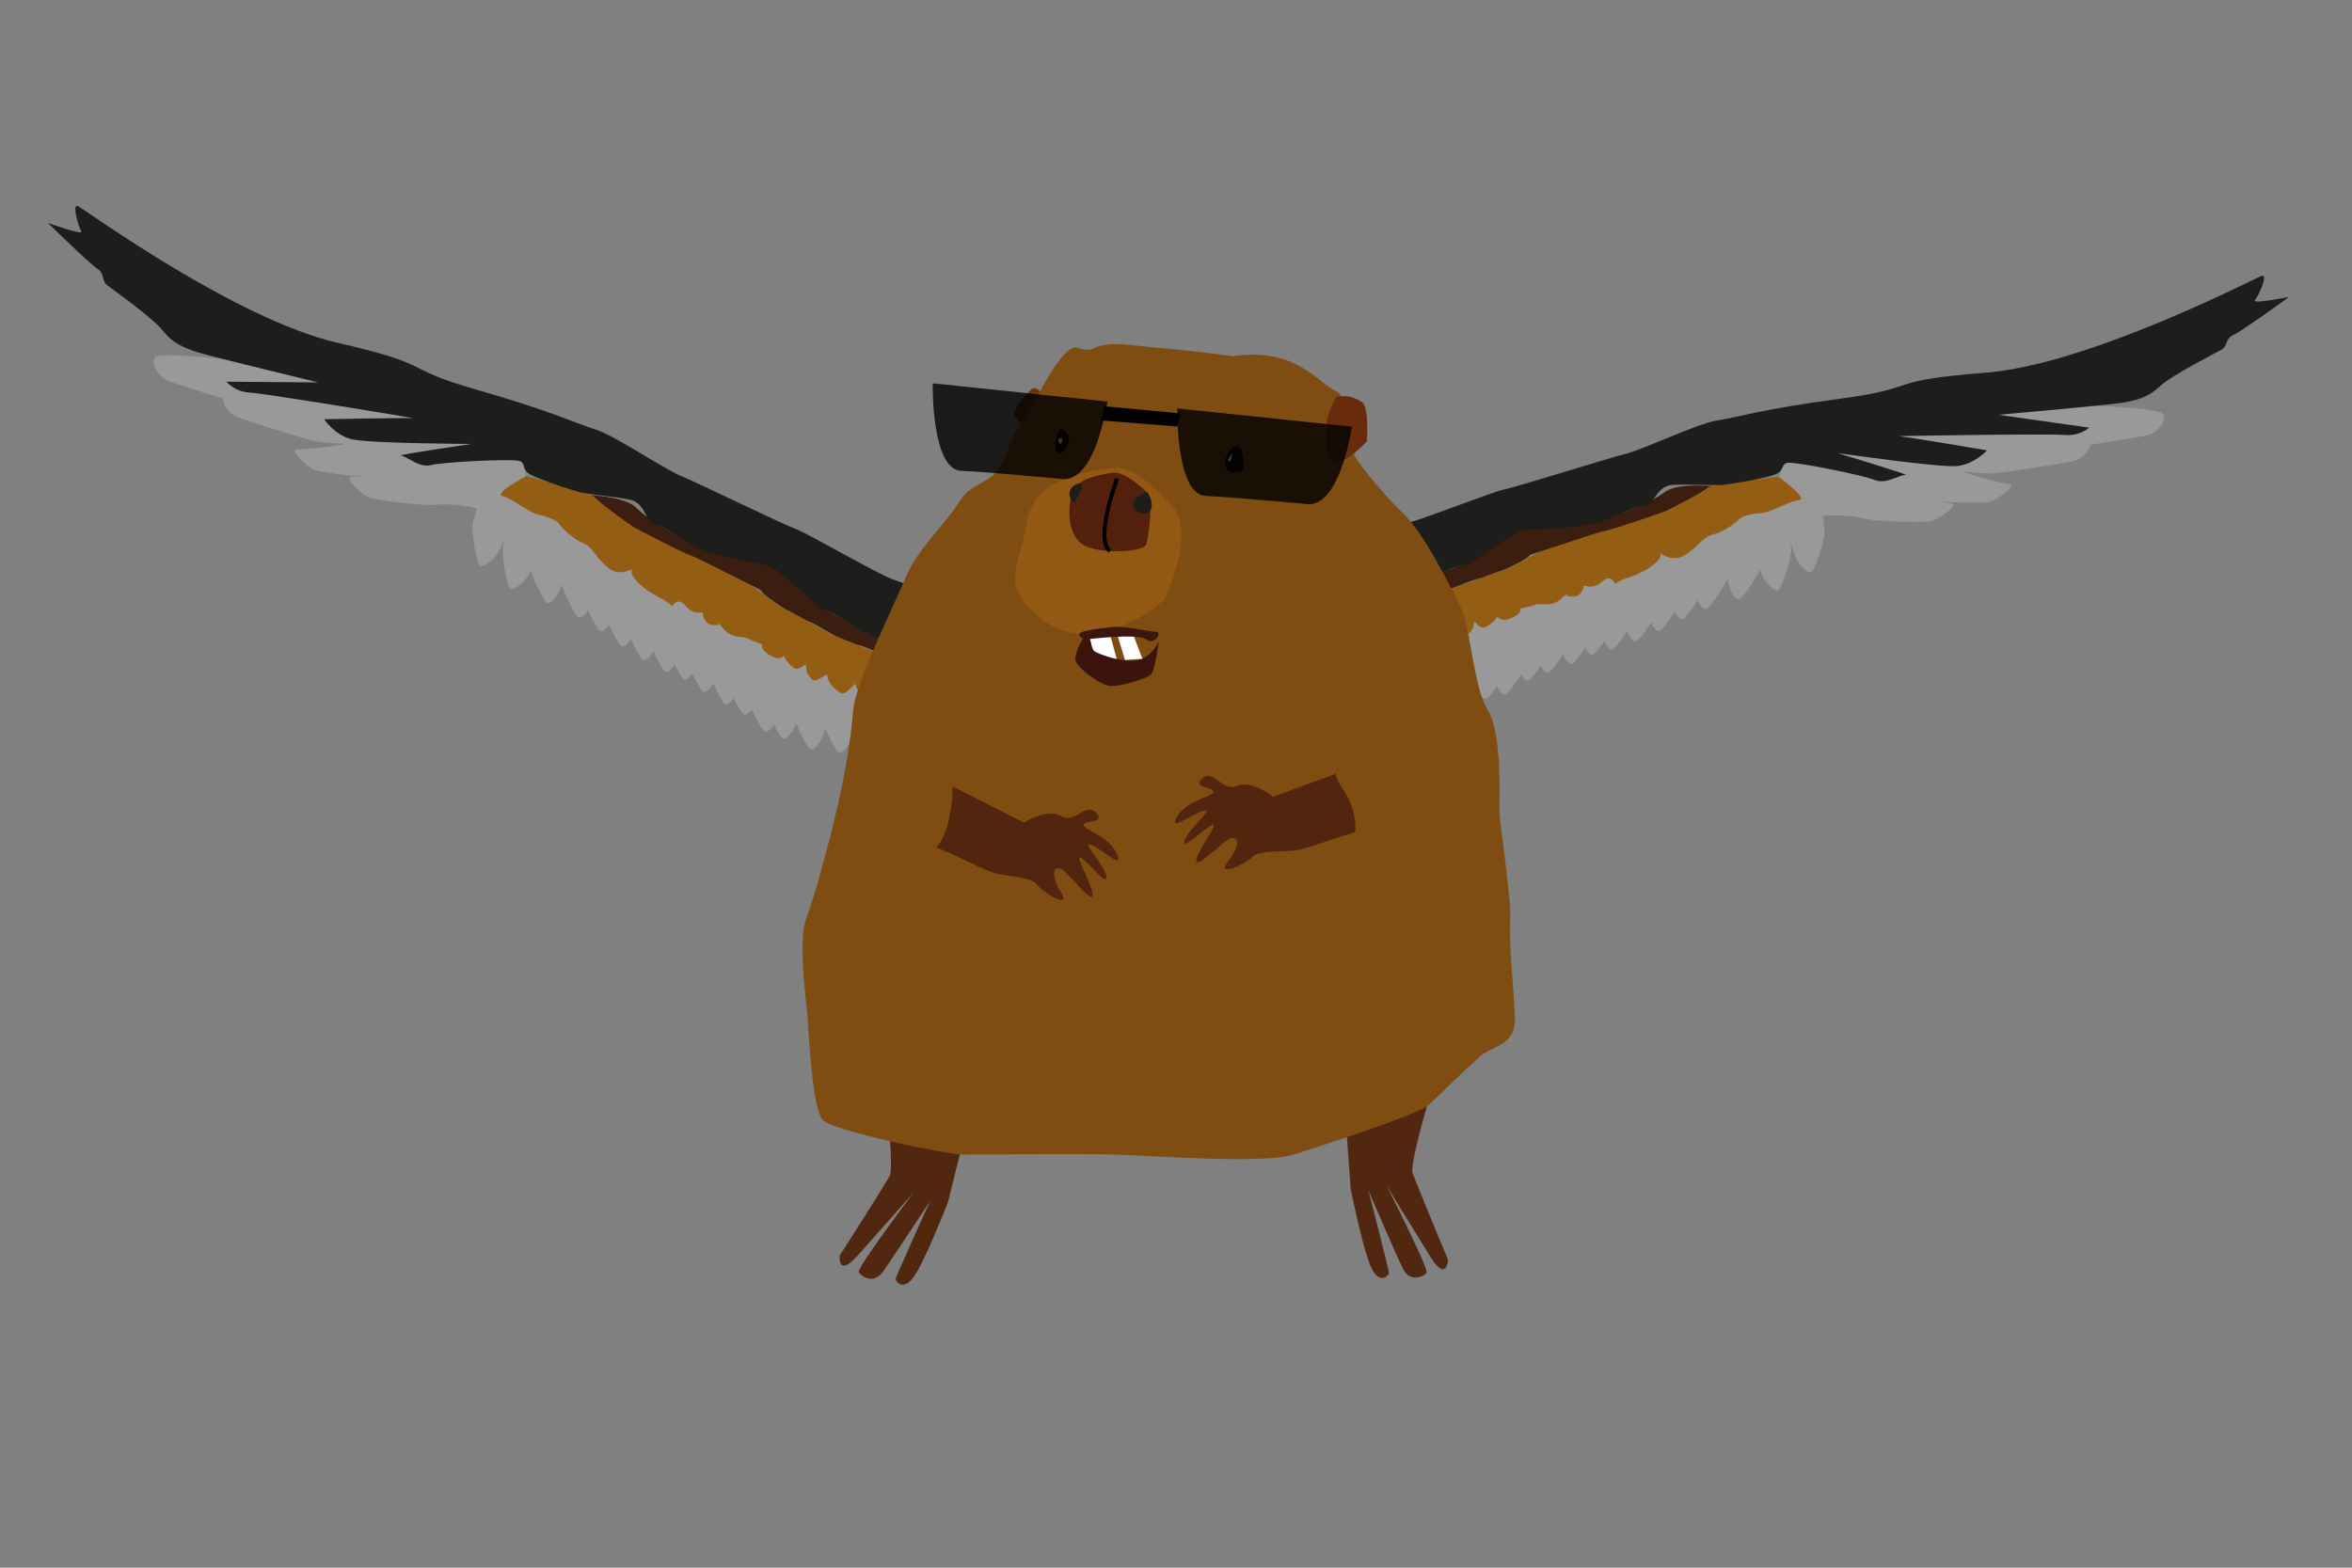 <?xml version="1.0" encoding="utf-8"?>
<!DOCTYPE svg PUBLIC "-//W3C//DTD SVG 1.1//EN" "http://www.w3.org/Graphics/SVG/1.1/DTD/svg11.dtd">
<svg version="1.1" id="Ebene_1" xmlns="http://www.w3.org/2000/svg" xmlns:xlink="http://www.w3.org/1999/xlink" x="0px" y="0px"
	 width="600px" height="400px" viewBox="0 0 600 400" enable-background="new 0 0 600 400" xml:space="preserve">
<rect x="0" y="0" width="600" height="400" fill="#808080" stroke="none"/>
<g>
	<path fill="#3B1E0F" d="M232.808,171.403c0,0-10.065-6.124-14.25-6.912c-4.184-0.788-10.914-5.82-12.43-5.941
		c-1.516-0.122-11.278-6.427-11.763-7.579c-0.485-1.152-9.035-4.062-12.188-4.85c-3.153-0.788-12.37-7.215-16.129-8.67
		c-3.759-1.456-10.308-6.185-12.066-6.366c-1.758-0.182-4.972-4.851-4.972-4.851s10.247,0.242,13.34,3.334
		c3.092,3.092,9.156,6.669,12.43,8.003c3.274,1.334,12.005,3.517,14.188,4.062c2.183,0.546,10.611,1.879,11.521,4.426
		c0.91,2.547,9.095,8.974,11.824,10.429c2.729,1.455,11.399,5.942,12.188,6.912C225.289,164.371,232.808,171.403,232.808,171.403z"
		/>
	<path fill="#999999" d="M237.489,181.543c0,0-1.121,11.187-1.939,13.43c-0.819,2.244-2.334,4.185-3.335,4.063
		c-1-0.122-4.972-8.459-4.821-10.611c0.151-2.152-0.434-11.061-0.051-11.609c0.384-0.548,1.476-2.853,3.901-3.276
		C233.669,173.114,237.673,179.801,237.489,181.543z"/>
	<path fill="#999999" d="M232.592,179.483c0,0-1.122,11.187-1.94,13.431c-0.818,2.243-2.334,4.184-3.334,4.062
		s-4.973-8.459-4.821-10.611c0.151-2.152-0.435-11.061-0.052-11.608c0.385-0.549,1.476-2.853,3.901-3.276
		C228.772,171.056,232.775,177.743,232.592,179.483z"/>
	<path fill="#999999" d="M226.018,176.272c0,0-1.121,11.187-1.939,13.43c-0.818,2.243-2.334,4.184-3.334,4.062
		c-1-0.122-4.973-8.458-4.821-10.61c0.151-2.153-0.435-11.06-0.05-11.608c0.382-0.548,1.474-2.852,3.899-3.277
		C222.198,167.845,226.202,174.531,226.018,176.272z"/>
	<path fill="#999999" d="M219.382,174.614c0,0-1.121,11.186-1.939,13.429c-0.818,2.244-2.334,4.185-3.334,4.063
		s-4.972-8.459-4.821-10.611c0.151-2.152-0.435-11.06-0.052-11.608c0.384-0.548,1.476-2.852,3.901-3.277
		C215.562,166.186,219.566,172.873,219.382,174.614z"/>
	<path fill="#999999" d="M212.128,173.724c0,0-1.121,11.187-1.94,13.431c-0.818,2.243-2.334,4.184-3.334,4.062
		s-4.972-8.458-4.821-10.611c0.151-2.152-0.434-11.06-0.052-11.608c0.385-0.547,1.476-2.852,3.901-3.276
		C208.308,165.296,212.312,171.983,212.128,173.724z"/>
	<path fill="#999999" d="M205.069,171.036c0,0-1.121,11.186-1.939,13.43c-0.818,2.243-2.334,4.184-3.334,4.062
		c-1-0.122-4.973-8.458-4.821-10.611c0.151-2.152-0.435-11.059-0.052-11.608c0.384-0.548,1.476-2.852,3.901-3.276
		C201.249,162.608,205.252,169.295,205.069,171.036z"/>
	<path fill="#999999" d="M200.456,169.26c0,0-1.122,11.188-1.94,13.431c-0.818,2.243-2.334,4.184-3.335,4.062
		s-4.972-8.458-4.821-10.61c0.152-2.153-0.434-11.06-0.05-11.608c0.383-0.549,1.474-2.854,3.899-3.278
		C196.636,160.833,200.639,167.519,200.456,169.26z"/>
	<path fill="#999999" d="M195.156,164.884c0,0-1.122,11.188-1.94,13.431c-0.819,2.243-2.334,4.184-3.335,4.062
		s-4.972-8.458-4.821-10.61c0.151-2.153-0.434-11.062-0.049-11.609c0.383-0.549,1.474-2.853,3.899-3.277
		C191.335,156.457,195.339,163.144,195.156,164.884z"/>
	<path fill="#999999" d="M190.406,162.171c0,0-1.121,11.186-1.939,13.43c-0.819,2.243-2.334,4.184-3.335,4.062
		s-4.972-8.458-4.821-10.611c0.152-2.153-0.435-11.06-0.052-11.608c0.385-0.548,1.476-2.852,3.901-3.276
		C186.586,153.743,190.59,160.43,190.406,162.171z"/>
	<path fill="#999999" d="M184.797,159.033c0,0-1.122,11.187-1.94,13.43c-0.818,2.243-2.334,4.184-3.334,4.062
		s-4.973-8.458-4.821-10.611c0.151-2.153-0.435-11.06-0.052-11.609c0.385-0.548,1.476-2.852,3.901-3.276
		C180.977,150.604,184.98,157.292,184.797,159.033z"/>
	<path fill="#999999" d="M179.87,155.869c0,0-1.121,11.187-1.94,13.43c-0.818,2.244-2.334,4.184-3.334,4.063
		c-1-0.121-4.972-8.458-4.821-10.611c0.151-2.152-0.435-11.06-0.052-11.609c0.385-0.548,1.476-2.852,3.901-3.276
		C176.05,147.44,180.054,154.127,179.87,155.869z"/>
	<path fill="#999999" d="M175.125,153.909c0,0-1.121,11.187-1.94,13.43c-0.818,2.244-2.334,4.184-3.334,4.063
		c-1-0.121-4.972-8.458-4.821-10.611c0.151-2.151-0.435-11.06-0.052-11.608c0.385-0.548,1.476-2.852,3.901-3.277
		C171.305,145.481,175.309,152.168,175.125,153.909z"/>
	<path fill="#999999" d="M169.456,151.012c0,0-1.121,11.187-1.94,13.431c-0.818,2.244-2.334,4.184-3.334,4.062
		c-1-0.121-4.972-8.458-4.821-10.611c0.151-2.152-0.434-11.06-0.052-11.609c0.385-0.548,1.476-2.852,3.901-3.277
		C165.635,142.584,169.639,149.271,169.456,151.012z"/>
	<path fill="#999999" d="M163.953,147.446c0,0-1.122,11.187-1.94,13.43c-0.818,2.244-2.334,4.184-3.334,4.062
		c-1-0.121-4.973-8.458-4.821-10.61c0.151-2.153-0.435-11.061-0.052-11.609c0.385-0.548,1.476-2.852,3.901-3.276
		C160.133,139.018,164.137,145.705,163.953,147.446z"/>
	<path fill="#999999" d="M158.526,143.576c0,0-1.121,11.187-1.94,13.431c-0.818,2.242-2.334,4.183-3.334,4.062
		c-1-0.121-4.972-8.458-4.821-10.61c0.151-2.152-0.434-11.061-0.051-11.609c0.384-0.548,1.476-2.853,3.901-3.277
		C154.707,135.147,158.71,141.835,158.526,143.576z"/>
	<path fill="#999999" d="M152.994,140.129c0,0-1.122,11.187-1.94,13.43c-0.818,2.244-2.334,4.184-3.334,4.062
		c-1-0.121-4.973-8.458-4.821-10.61c0.151-2.153-0.435-11.061-0.052-11.609c0.385-0.548,1.476-2.852,3.901-3.276
		C149.174,131.701,153.178,138.388,152.994,140.129z"/>
	<path fill="#999999" d="M145.023,136.401c0,0-1.121,11.187-1.94,13.431c-0.818,2.243-2.334,4.184-3.334,4.062
		s-4.972-8.458-4.821-10.611c0.151-2.153-0.434-11.061-0.05-11.608c0.383-0.549,1.474-2.853,3.899-3.277
		C141.202,127.974,145.207,134.66,145.023,136.401z"/>
	<path fill="#999999" d="M140.058,134.817c0,0-4.143,10.452-5.546,12.385c-1.401,1.934-3.391,3.385-4.32,2.994
		c-0.929-0.391-2.464-9.497-1.729-11.526c0.736-2.028,2.612-10.756,3.132-11.178c0.518-0.423,2.199-2.339,4.649-2.083
		C138.694,125.665,140.711,133.194,140.058,134.817z"/>
	<path fill="#999999" d="M132.349,128.973c0,0-4.145,10.452-5.546,12.385c-1.401,1.934-3.393,3.384-4.32,2.994
		c-0.929-0.391-2.466-9.498-1.729-11.526c0.735-2.028,2.612-10.756,3.13-11.178c0.521-0.422,2.202-2.339,4.65-2.083
		C130.983,119.82,133,127.349,132.349,128.973z"/>
	<path fill="#999999" d="M89.534,121.723c0,0,7.761-0.122,16.007-2.183c8.246-2.062,24.011-3.276,25.667-3.033
		c1.659,0.243,3.883,4.407,2.508,6.468s-10.105,7.438-12.168,6.751c-2.061-0.688-7.235-1.292-10.591-0.929
		c-3.354,0.363-14.309-1.172-16.411-1.697C92.445,126.573,87.805,121.795,89.534,121.723z"/>
	<path fill="#999999" d="M75.621,114.677c0,0,7.761-0.121,16.007-2.183c8.247-2.062,24.011-3.275,25.668-3.033
		c1.659,0.243,3.883,4.407,2.508,6.468c-1.375,2.062-10.105,7.438-12.168,6.751c-2.061-0.688-7.234-1.292-10.591-0.929
		c-3.354,0.363-14.309-1.172-16.41-1.697C78.531,119.527,73.891,114.749,75.621,114.677z"/>
	<path fill="#945D14" d="M233.202,171.889c0.325,0.946,6.409,12.683,6.267,14.709c-0.142,2.025-2.425,0.424-4.983,0.043
		c-2.556-0.382-3.223-1.837-6.437-3.413c-3.213-1.576-3.032-4.365-3.032-4.365s-2.94,0.939-4.032,0.151
		c-1.091-0.788-2.698-3.638-2.759-4.426c-0.061-0.789-2.395,3.396-4.123,2.062s-2.85-2.517-2.971-4.093
		c-0.121-1.577-2.759,2.273-4.153,0.637c-1.394-1.636-1.304-2.001-1.364-3.305c-0.061-1.304-1.516,1.94-3.426,0.303
		c-1.91-1.637-2.244-2.88-2.244-2.88s-0.849,1.334-3.123,0.122c-2.274-1.213-2.517-2.304-2.396-2.79
		c0.122-0.485-1.879-0.728-3.456-1.637c-1.577-0.91-4.032,0.152-6.336-2.486c-2.304-2.638-1.273-1.091-1.273-1.091
		s-3.153,0.758-3.88-2.001c-0.727-2.759,0.333-1.334,0.333-1.334s-2.849,1.088-4.911-1.487c-2.062-2.575-3.517,0.154-3.517,0.154
		s0.485-0.396-3.956-2.729c-4.442-2.333-6.867-5.517-6.231-6.517c0.637-1-2.819,2.001-6.033-0.606
		c-3.214-2.607-3.941-5.366-6.519-6.396c-2.578-1.03-5.669-4.123-6.003-4.851s-3.123-1.94-5.336-2.365
		c-2.213-0.424-6.7-4.123-9.125-4.729c-2.425-0.606,6.033-5.063,6.033-5.063s16.614,4.153,17.584,5.426
		c0.97,1.273,8.823,6.972,10.065,7.669c1.243,0.697,12.188,6.396,13.977,6.973c1.789,0.576,13.764,6.791,15.038,7.367
		c1.273,0.576,8.155,6.033,9.459,6.487c1.304,0.454,12.218,6.791,13.067,7.003C214.253,162.643,232.564,170.036,233.202,171.889z"/>
	<path fill="#999999" d="M92.927,103.17c0,0-17.624-2.344-21.342-2.586c-3.72-0.243-14.069-1.456-14.634,0.121
		s1.052,4.73,3.397,5.66c2.345,0.93,15.077,4.971,19.442,6.062c4.365,1.091,18.315,0.971,23.286,1.011
		c4.971,0.04,10.992-1.376,12.852-1.254c1.86,0.121-3.053-6.345-4.799-6.911"/>
	<path fill="#999999" d="M75.314,93.914c0,0-17.624-2.344-21.344-2.586c-3.718-0.243-14.067-1.456-14.632,0.122
		c-0.565,1.577,1.05,4.73,3.395,5.659c2.345,0.929,15.079,4.972,19.444,6.063c4.365,1.091,18.313,0.97,23.284,1.01
		c4.971,0.04,10.994-1.375,12.854-1.254c1.86,0.122-3.052-6.345-4.801-6.912"/>
	<path fill="#1D1D1B" d="M240.314,188.371c0,0-6.509-16.831-7.783-17.922c-1.273-1.091-6.306-6.73-8.671-7.579
		c-2.365-0.849-11.885-7.094-13.643-7.275c-1.758-0.182-11.157-11.035-15.159-11.52c-4.002-0.485-13.037-2.485-16.735-4.183
		c-3.698-1.698-9.58-6.002-11.581-6.245c-2.001-0.242-2.001-5.396-6.185-6.185c-4.184-0.788-10.49-1.333-12.43-1.818
		s-9.576-2.928-12.549-4.435c-2.974-1.506-1.033-3.083-3.216-3.629c-2.183-0.545-19.403,0.304-22.435,1.092
		c-3.032,0.789-6.124-2.304-7.64-2.425c-1.516-0.122,18.008-2.972,18.008-2.972s-26.254-0.121-30.62-1.212
		c-4.366-1.091-6.973-5.093-6.973-5.093s20.979-0.425,22.738-0.244c1.758,0.182-37.593-6.305-41.656-6.547
		c-4.063-0.242-6.003-2.789-6.003-2.789l23.405,0.181c0,0-26.498-6.366-30.56-7.639s-6.609-2.425-9.156-5.639
		c-2.547-3.214-12.612-10.368-14.128-11.52c-1.516-1.152-0.546-2.971-2.547-4.244C22.794,67.256,12.244,56.89,12.244,56.89
		s9.216,3.334,8.489,2.122c-0.728-1.213-2.547-7.336-0.728-6.367c1.819,0.97,40.201,28.86,66.031,34.801
		c25.831,5.941,15.22,6.124,35.411,11.944c20.191,5.82,25.648,8.73,30.438,10.185c4.791,1.455,17.342,10.004,22.011,11.944
		s26.255,12.49,29.104,13.46c2.85,0.97,21.283,11.762,25.103,12.975s19.202,7.892,19.545,11.07
		C247.991,162.202,242.335,186.042,240.314,188.371z"/>
</g>
<g>
	<path fill="#3B1E0F" d="M348.904,156.504c0,0,10.857-4.573,15.111-4.735c4.256-0.163,11.653-4.147,13.172-4.044
		c1.518,0.103,12.103-4.693,12.752-5.761c0.648-1.068,9.535-2.686,12.77-3s13.299-5.312,17.23-6.197
		c3.933-0.885,11.106-4.597,12.873-4.517c1.767,0.079,5.634-4.064,5.634-4.064s-10.171-1.271-13.687,1.331
		c-3.515,2.602-10.039,5.247-13.475,6.083s-12.393,1.708-14.633,1.925c-2.238,0.217-10.771,0.294-12.047,2.679
		c-1.274,2.385-10.318,7.535-13.232,8.571c-2.913,1.037-12.15,4.196-13.073,5.04C357.377,150.659,348.904,156.504,348.904,156.504z"
		/>
	<path fill="#999999" d="M342.779,165.841c0,0-0.541,11.23-0.062,13.57c0.479,2.339,1.692,4.482,2.699,4.51
		c1.008,0.028,6.165-7.633,6.333-9.784c0.167-2.151,2.062-10.875,1.763-11.474c-0.3-0.599-1.039-3.039-3.376-3.816
		C347.801,158.069,342.854,164.092,342.779,165.841z"/>
	<path fill="#999999" d="M347.927,164.527c0,0-0.54,11.23-0.062,13.57c0.479,2.339,1.691,4.482,2.699,4.51
		c1.006,0.028,6.164-7.633,6.332-9.784c0.168-2.151,2.061-10.875,1.763-11.474c-0.3-0.599-1.039-3.039-3.375-3.816
		C352.948,156.756,348.002,162.778,347.927,164.527z"/>
	<path fill="#999999" d="M354.902,162.321c0,0-0.541,11.229-0.062,13.569c0.479,2.339,1.692,4.482,2.7,4.51
		c1.007,0.027,6.165-7.633,6.332-9.784c0.168-2.151,2.062-10.875,1.761-11.474c-0.298-0.599-1.037-3.039-3.373-3.816
		C359.923,154.548,354.979,160.572,354.902,162.321z"/>
	<path fill="#999999" d="M361.71,161.659c0,0-0.541,11.229-0.062,13.569c0.479,2.339,1.69,4.482,2.699,4.51
		c1.006,0.027,6.164-7.633,6.332-9.784c0.168-2.151,2.061-10.875,1.762-11.474s-1.039-3.039-3.375-3.816
		C366.73,153.886,361.785,159.91,361.71,161.659z"/>
	<path fill="#999999" d="M369.018,161.848c0,0-0.541,11.23-0.062,13.57c0.479,2.339,1.691,4.482,2.699,4.51
		c1.007,0.028,6.164-7.633,6.332-9.784s2.061-10.875,1.763-11.474c-0.3-0.599-1.039-3.039-3.375-3.816
		C374.037,154.076,369.092,160.099,369.018,161.848z"/>
	<path fill="#999999" d="M376.395,160.23c0,0-0.541,11.229-0.062,13.569c0.479,2.339,1.69,4.482,2.699,4.51
		c1.007,0.027,6.165-7.633,6.331-9.784c0.169-2.151,2.062-10.875,1.764-11.474c-0.299-0.599-1.039-3.039-3.375-3.816
		C381.415,152.458,376.471,158.481,376.395,160.23z"/>
	<path fill="#999999" d="M381.219,159.154c0,0-0.539,11.23-0.062,13.57c0.479,2.339,1.692,4.482,2.698,4.51
		c1.008,0.027,6.166-7.633,6.334-9.784c0.166-2.151,2.061-10.875,1.761-11.474c-0.298-0.599-1.037-3.039-3.374-3.816
		C386.24,151.382,381.294,157.405,381.219,159.154z"/>
	<path fill="#999999" d="M387.105,155.607c0,0-0.539,11.23-0.062,13.57c0.479,2.34,1.69,4.482,2.699,4.51
		c1.008,0.027,6.165-7.633,6.333-9.784c0.167-2.151,2.06-10.875,1.761-11.475c-0.298-0.599-1.038-3.039-3.374-3.816
		C392.128,147.835,387.182,153.859,387.105,155.607z"/>
	<path fill="#999999" d="M392.204,153.624c0,0-0.54,11.229-0.062,13.569c0.479,2.339,1.69,4.482,2.698,4.51
		c1.007,0.027,6.165-7.633,6.332-9.784c0.168-2.151,2.062-10.875,1.763-11.474c-0.299-0.599-1.039-3.039-3.375-3.816
		C397.225,145.852,392.279,151.875,392.204,153.624z"/>
	<path fill="#999999" d="M398.215,151.347c0,0-0.54,11.23-0.062,13.57c0.479,2.34,1.691,4.482,2.699,4.51
		c1.008,0.028,6.166-7.633,6.334-9.784c0.166-2.151,2.061-10.875,1.763-11.475c-0.3-0.599-1.04-3.039-3.376-3.816
		S398.29,149.599,398.215,151.347z"/>
	<path fill="#999999" d="M403.555,148.944c0,0-0.541,11.23-0.062,13.569c0.479,2.34,1.69,4.482,2.698,4.51s6.166-7.632,6.332-9.784
		c0.168-2.151,2.062-10.875,1.764-11.475c-0.301-0.599-1.039-3.039-3.375-3.816C408.575,141.171,403.63,147.195,403.555,148.944z"/>
	<path fill="#999999" d="M408.536,147.706c0,0-0.54,11.23-0.062,13.57c0.479,2.339,1.69,4.482,2.698,4.51
		c1.007,0.028,6.165-7.633,6.332-9.784c0.168-2.151,2.062-10.875,1.763-11.474c-0.299-0.599-1.039-3.039-3.375-3.816
		C413.557,139.935,408.611,145.957,408.536,147.706z"/>
	<path fill="#999999" d="M414.57,145.676c0,0-0.54,11.23-0.062,13.57c0.479,2.339,1.691,4.482,2.699,4.51
		c1.007,0.028,6.165-7.633,6.332-9.785c0.168-2.151,2.061-10.875,1.763-11.474c-0.3-0.599-1.039-3.039-3.375-3.816
		C419.592,137.904,414.646,143.927,414.57,145.676z"/>
	<path fill="#999999" d="M420.539,142.961c0,0-0.54,11.23-0.062,13.57c0.479,2.34,1.692,4.482,2.699,4.51
		c1.008,0.027,6.165-7.633,6.333-9.785c0.167-2.151,2.062-10.875,1.764-11.475c-0.301-0.599-1.039-3.039-3.376-3.816
		C425.561,135.188,420.614,141.212,420.539,142.961z"/>
	<path fill="#999999" d="M426.478,139.933c0,0-0.54,11.23-0.062,13.57s1.692,4.482,2.699,4.51c1.008,0.028,6.166-7.632,6.333-9.784
		c0.168-2.151,2.061-10.875,1.763-11.475c-0.3-0.599-1.039-3.039-3.375-3.816C431.498,132.16,426.553,138.184,426.478,139.933z"/>
	<path fill="#999999" d="M432.457,137.34c0,0-0.54,11.23-0.062,13.569c0.479,2.34,1.692,4.482,2.699,4.51
		c1.008,0.027,6.165-7.633,6.333-9.784c0.167-2.151,2.062-10.875,1.764-11.475c-0.301-0.599-1.039-3.039-3.376-3.816
		C437.479,129.567,432.532,135.591,432.457,137.34z"/>
	<path fill="#999999" d="M440.891,134.828c0,0-0.54,11.23-0.062,13.569c0.479,2.34,1.69,4.482,2.699,4.51
		c1.007,0.027,6.165-7.633,6.332-9.784c0.168-2.151,2.061-10.875,1.761-11.474c-0.297-0.599-1.037-3.039-3.373-3.816
		C445.912,127.055,440.966,133.079,440.891,134.828z"/>
	<path fill="#999999" d="M446.035,133.994c0,0,2.557,10.948,3.659,13.067c1.101,2.119,2.854,3.847,3.831,3.598
		c0.977-0.25,3.837-9.03,3.409-11.145c-0.43-2.114-0.997-11.023-1.449-11.518c-0.45-0.494-1.83-2.638-4.292-2.745
		C448.733,125.142,445.628,132.291,446.035,133.994z"/>
	<path fill="#999999" d="M454.521,129.349c0,0,2.559,10.949,3.658,13.067c1.103,2.119,2.856,3.847,3.831,3.598
		c0.978-0.25,3.84-9.03,3.41-11.146c-0.428-2.114-0.998-11.023-1.448-11.518c-0.451-0.494-1.832-2.638-4.291-2.746
		C457.223,120.498,454.117,127.646,454.521,129.349z"/>
	<path fill="#999999" d="M497.938,128.492c0,0-7.657-1.265-15.51-4.52c-7.853-3.255-23.266-6.78-24.939-6.784
		c-1.677-0.004-4.49,3.786-3.436,6.027c1.057,2.242,8.898,8.847,11.04,8.471c2.141-0.376,7.347-0.211,10.612,0.643
		c3.264,0.854,14.325,0.951,16.479,0.741C494.344,132.86,499.638,128.818,497.938,128.492z"/>
	<path fill="#999999" d="M512.738,123.574c0,0-7.658-1.265-15.512-4.52c-7.852-3.255-23.266-6.78-24.938-6.785
		c-1.677-0.004-4.49,3.787-3.436,6.028c1.056,2.241,8.898,8.847,11.04,8.471c2.141-0.376,7.347-0.211,10.611,0.643
		s14.325,0.951,16.481,0.741C509.145,127.943,514.438,123.9,512.738,123.574z"/>
	<path fill="#945D14" d="M348.443,156.926c-0.461,0.888-8.209,11.6-8.367,13.624c-0.158,2.025,2.336,0.778,4.923,0.777
		c2.584,0,3.459-1.341,6.869-2.426c3.411-1.085,3.643-3.871,3.643-3.871s2.771,1.363,3.966,0.745c1.195-0.618,3.205-3.2,3.383-3.971
		c0.176-0.771,1.867,3.711,3.772,2.647c1.906-1.064,3.188-2.069,3.542-3.61s2.395,2.656,4.016,1.243s1.584-1.787,1.836-3.068
		c0.252-1.28,1.214,2.143,3.344,0.805c2.131-1.337,2.645-2.518,2.645-2.518s0.644,1.444,3.07,0.581
		c2.428-0.864,2.828-1.908,2.779-2.406s1.967-0.442,3.66-1.109c1.692-0.667,3.965,0.745,6.634-1.524
		c2.668-2.269,1.421-0.892,1.421-0.892s3.007,1.215,4.133-1.407c1.127-2.622-0.133-1.369-0.133-1.369s2.656,1.496,5.076-0.747
		c2.42-2.243,3.455,0.67,3.455,0.67s-0.422-0.463,4.315-2.116s7.605-4.444,7.124-5.527s2.493,2.395,6.057,0.29
		c3.562-2.105,4.689-4.727,7.391-5.366c2.701-0.64,6.216-3.242,6.652-3.913c0.438-0.67,3.375-1.458,5.627-1.552
		c2.251-0.093,7.233-3.09,9.723-3.332c2.488-0.242-5.221-5.897-5.221-5.897s-17.044,1.658-18.191,2.774
		c-1.146,1.116-9.754,5.595-11.087,6.102c-1.332,0.506-12.997,4.53-14.853,4.835c-1.854,0.306-14.613,4.687-15.959,5.069
		c-1.345,0.382-8.955,4.765-10.312,5.022c-1.356,0.257-13.085,4.915-13.956,5C368.549,150.574,349.348,155.188,348.443,156.926z"/>
	<path fill="#999999" d="M497.317,109.642c0,0,17.775,0.281,21.488,0.589c3.716,0.309,14.13,0.635,14.457,2.278
		c0.326,1.643-1.737,4.524-4.193,5.097c-2.456,0.573-15.646,2.693-20.124,3.129c-4.479,0.436-18.259-1.74-23.182-2.434
		c-4.922-0.694-10.668-2.981-12.525-3.136c-1.857-0.154,3.955-5.826,5.767-6.128"/>
	<path fill="#999999" d="M516.104,103.083c0,0,17.775,0.28,21.491,0.589c3.713,0.308,14.127,0.635,14.454,2.278
		c0.326,1.643-1.736,4.523-4.191,5.097c-2.456,0.574-15.646,2.694-20.126,3.129c-4.479,0.436-18.257-1.74-23.179-2.434
		c-4.923-0.694-10.671-2.981-12.527-3.135c-1.858-0.154,3.954-5.826,5.768-6.128"/>
	<path fill="#1D1D1B" d="M338.979,172.18c0,0,8.92-15.688,10.342-16.579c1.42-0.892,7.229-5.727,9.693-6.218
		c2.463-0.491,12.801-5.264,14.565-5.184c1.767,0.079,12.662-9.27,16.69-9.159c4.03,0.111,13.262-0.536,17.17-1.67
		c3.908-1.133,10.36-4.524,12.375-4.469c2.016,0.055,2.775-5.042,7.029-5.205c4.254-0.163,10.571,0.228,12.562,0.034
		c1.99-0.194,9.901-1.484,13.064-2.536c3.163-1.052,1.478-2.897,3.717-3.115c2.238-0.218,19.146,3.161,22.027,4.388
		c2.883,1.227,6.397-1.375,7.914-1.272c1.519,0.104-17.373-5.594-17.373-5.594s25.985,3.752,30.464,3.316
		c4.479-0.436,7.648-4.009,7.648-4.009s-20.688-3.514-22.454-3.593s38.112-0.692,42.166-0.333s6.349-1.873,6.349-1.873
		l-23.176-3.272c0,0,27.146-2.389,31.354-3.049c4.204-0.66,6.895-1.424,9.887-4.227c2.993-2.803,14.003-8.395,15.673-9.311
		c1.669-0.916,0.979-2.858,3.145-3.822c2.168-0.964,14.132-9.664,14.132-9.664s-9.607,1.939-8.709,0.847
		c0.897-1.092,3.601-6.881,1.657-6.189c-1.94,0.691-44.017,22.617-70.439,24.685c-26.425,2.067-15.956,3.812-36.785,6.592
		c-20.829,2.78-26.655,4.853-31.607,5.586c-4.951,0.733-18.627,7.338-23.531,8.568c-4.903,1.23-27.809,8.482-30.771,9.021
		c-2.962,0.54-22.784,8.496-26.741,9.132c-3.957,0.636-20.156,4.975-20.963,8.067C335.242,145.164,337.323,169.578,338.979,172.18z"
		/>
</g>
<path fill="#69340E" d="M263.086,99.365c0,0-5.375,4.836-4.146,6.983s5.664,4.554,7.183,0
	C267.64,101.793,264.627,97.823,263.086,99.365z"/>
<path fill="#522710" d="M368.291,267.984c0,0-8.961,28.328-7.936,31.28c1.024,2.953,9.059,22.234,9.059,22.234
	s-0.396,5.787-4.486-0.785c-4.092-6.57-11.285-18.309-11.285-18.309s11.023,21.565,10.262,22.399
	c-0.764,0.836-4.157,2.619-5.981-1.045c-1.823-3.666-8.832-19.992-8.832-19.992s5.33,20.634,5.25,21.093
	c-0.08,0.461-2.043,2.866-4.188-0.73c-2.145-3.6-5.602-20.848-5.602-20.848s-2.322-34.31-3.242-37.859"/>
<path fill="#522710" d="M224.529,267.861c0,0,3.947,29.449,2.429,32.182c-1.518,2.733-12.751,20.342-12.751,20.342
	s-0.607,5.769,4.554,0c5.161-5.77,14.269-16.092,14.269-16.092s-14.573,19.346-13.965,20.299c0.607,0.955,3.644,3.297,6.072,0
	c2.428-3.297,12.144-18.172,12.144-18.172s-8.804,19.406-8.804,19.873s1.518,3.176,4.25,0s9.108-19.57,9.108-19.57
	s8.197-33.396,9.715-36.736"/>
<path fill="#7F4C12" d="M314.511,90.886c0,0-11.231-1.518-18.822-2.125c-7.59-0.607-12.143-1.822-16.395,0
	c-4.25,1.821-4.25-2.429-8.197,2.125c-3.945,4.554-7.285,12.448-10.929,17.609s-3.34,10.929-8.501,13.965s-4.857,2.429-7.893,6.982
	c-3.037,4.555-10.019,11.233-12.752,17.913c-2.732,6.679-12.75,26.776-13.358,33.729c-0.607,6.952-1.519,12.721-3.036,20.311
	c-1.518,7.59-6.679,27.323-8.805,32.485c-2.125,5.16-0.607,17.912,0,23.681c0.607,5.77,1.214,25.817,4.25,28.393
	c3.037,2.574,30.967,8.646,35.825,8.646s30.056-0.304,39.165,0c9.107,0.305,37.343,2.428,44.933,0
	c7.59-2.429,32.182-10.322,34.609-12.75c2.43-2.431,9.412-9.109,12.752-12.146s9.41-2.731,9.106-10.322
	c-0.305-7.59-1.518-17.307-1.215-24.289c0.306-6.981-2.731-24.286-2.731-28.233s0.606-19.977-3.035-25.774
	c-3.646-5.799-4.252-20.979-6.984-26.443c-2.73-5.465-9.412-18.823-14.572-23.681c-5.16-4.857-13.055-14.572-12.75-15.787
	c0.303-1.215-0.305-13.662-4.555-15.484C336.371,97.869,330.604,88.457,314.511,90.886z"/>
<path fill="#110705" d="M317.157,120.031c0,0,0.608-6.375-1.82-6.072c-2.43,0.304-3.646,4.857-2.125,6.072
	C314.729,121.246,317.157,120.031,317.157,120.031z"/>
<path fill="#110705" d="M270.708,109.405c0,0-1.822,1.8-1.52,4.543c0.305,2.743,2.127,1.811,3.037,0
	C273.135,112.137,272.833,110.315,270.708,109.405z"/>
<path fill="#945815" d="M300.04,130.396c0,0-9.217-11.933-16.297-10.983c-7.08,0.95-19.831,2.691-21.653,13.357
	c-1.821,10.666-6.072,15.523,0,21.899c6.071,6.376,10.569,6.982,15.759,7.286c5.19,0.304,18.549-6.679,19.762-10.019
	C298.825,148.598,303.684,137.697,300.04,130.396z"/>
<path fill="#52200D" d="M292.433,125.476c0,0-5.465-5.465-8.805-4.858c-3.34,0.607-8.805,1.519-10.018,4.858
	c-1.215,3.339-1.52,10.626,2.428,13.358c3.948,2.732,15.787,2.125,16.395,0S294.384,127.21,292.433,125.476z"/>
<path fill="#1D1D1B" d="M292.567,125.449c0,0-4.555,1.869-3.34,3.994s4.25,2.125,4.553,0
	C294.085,127.317,292.567,125.449,292.567,125.449z"/>
<path fill="#1D1D1B" d="M274.048,128.243c0,0,3.34-5.176,1.213-4.872C273.136,123.674,271.618,126.436,274.048,128.243z"/>
<polygon fill="#FFFFFF" points="283.126,161.769 284.96,168.39 279.513,168.39 277.69,161.928 "/>
<path fill="#3B130D" d="M295.603,163.749c0,0-2.234,4.857-6.582,4.857s-8.9-1.821-9.812-2.428c-0.91-0.607-0.91-3.037-1.518-4.251
	c-0.607-1.215-3.877,4.857-3.305,6.679c0.572,1.822,5.98,6.072,8.74,6.376c2.762,0.304,9.084-1.821,10.326-2.732
	C294.692,171.339,295.603,163.749,295.603,163.749z"/>
<polyline fill="#FFFFFF" points="289.021,161.769 284.96,161.769 286.991,168.39 291.421,168.078 "/>
<path fill="#52250F" d="M343.929,196.29l-19.174,7.005c0,0-5.554-4.446-9.24-2.765c-3.685,1.681-5.827-4.39-8.747-1.936
	c-2.92,2.454,2.785,2.195,2.795,3.445c0.008,1.252-6.656,1.988-9.201,6.227c-2.546,4.238,3.333-0.371,6.543-1.334
	c3.212-0.965-3.733,4.48-4.675,7.459c-0.943,2.979,4.718-2.821,6.964-3.897c2.245-1.077-4.154,7.043-4.027,9.187
	c0.126,2.143,7.485-5.863,9.181-5.898c1.692-0.036,1.997,2.072-1.143,6.118c-3.141,4.049,4.527,0.627,6.309-1.285
	c1.779-1.911,8.152-1.042,11.723-1.77c3.569-0.727,10.996-3.79,15.906-4.791"/>
<path fill="#3B160D" d="M276.995,163.157c0,0,13.395-1.678,15.451,0c2.057,1.677,4.262-1.947,2.4-1.957
	c-1.861-0.009-7.686-1.527-10.693-1.224c-3.01,0.304-8.537,0.851-8.809,1.792C275.073,162.709,276.995,163.157,276.995,163.157z"/>
<path fill="#52200D" stroke="#000000" stroke-miterlimit="10" d="M284.96,122.135c0,0-5.775,15.401-1.834,18.479"/>
<path fill="#682C0D" d="M340.807,101.326c0,0-2.731,4.652-2.43,8.14c0.305,3.488-0.605,7.872,2.43,8.26s7.894-5.164,7.894-5.164
	s0.606-8.717-1.214-9.931C345.664,101.417,343.539,100.627,340.807,101.326z"/>
<path fill="#FFFFFF" d="M314.271,115.674c0,0-1.687,2.189-0.767,2.072C314.425,117.629,314.271,115.674,314.271,115.674z"/>
<path fill="#FFFFFF" d="M270.933,111.65c0,0-1.123,0.092-0.971,0.89C270.116,113.336,271.157,113.895,270.933,111.65z"/>
<g>
	<path opacity="0.8" enable-background="new    " d="M237.939,97.802c0,0-0.412,22,7.279,22.333c7.691,0.333,24.583,2,25.138,2
		c0.553,0,8.107,3,12.165-19.667L237.939,97.802z"/>
	<path opacity="0.8" enable-background="new    " d="M300.325,104.211c0,0-0.412,22,7.278,22.333c7.691,0.333,24.584,2,25.14,2
		c0.553,0,8.106,3,12.164-19.667L300.325,104.211z"/>
	<polyline points="281.719,103.657 301.232,105.496 300.321,108.824 280.992,107.286 	"/>
</g>
<path fill="#52250F" d="M237.928,215.935c4.758,1.574,11.769,5.496,15.227,6.643c3.459,1.146,9.891,1.038,11.431,3.146
	c1.542,2.108,8.75,6.416,6.112,2.023c-2.639-4.39-2.086-6.447-0.411-6.212c1.679,0.236,8.038,9.059,8.417,6.946
	c0.38-2.113-5.013-10.936-2.911-9.599c2.103,1.333,7.038,7.766,6.454,4.694c-0.583-3.069-6.833-9.299-3.759-7.96
	c3.074,1.337,8.365,6.608,6.339,2.1c-2.024-4.511-8.555-6.032-8.399-7.273c0.158-1.241,5.793-0.308,3.184-3.089
	c-2.608-2.784-5.455,2.989-8.915,0.884c-3.461-2.104-9.502,1.651-9.502,1.651l-18.209-9.229"/>
<path fill="#7F4C12" d="M340.426,191.399c0,0-0.969,5.726,1.98,9.718c2.949,3.991,4.093,9.281,2.887,14.164
	c-1.206,4.884,6.582,3.041,4.336-7.982S340.557,188.368,340.426,191.399z"/>
<path fill="#7F4C12" d="M240.532,191.837c0,0-3.39,4.716-2.497,9.598c0.892,4.882-0.409,10.136-3.64,13.99
	c-3.232,3.854,4.573,5.627,7.406-5.261C244.634,199.276,241.983,189.172,240.532,191.837z"/>
</svg>
